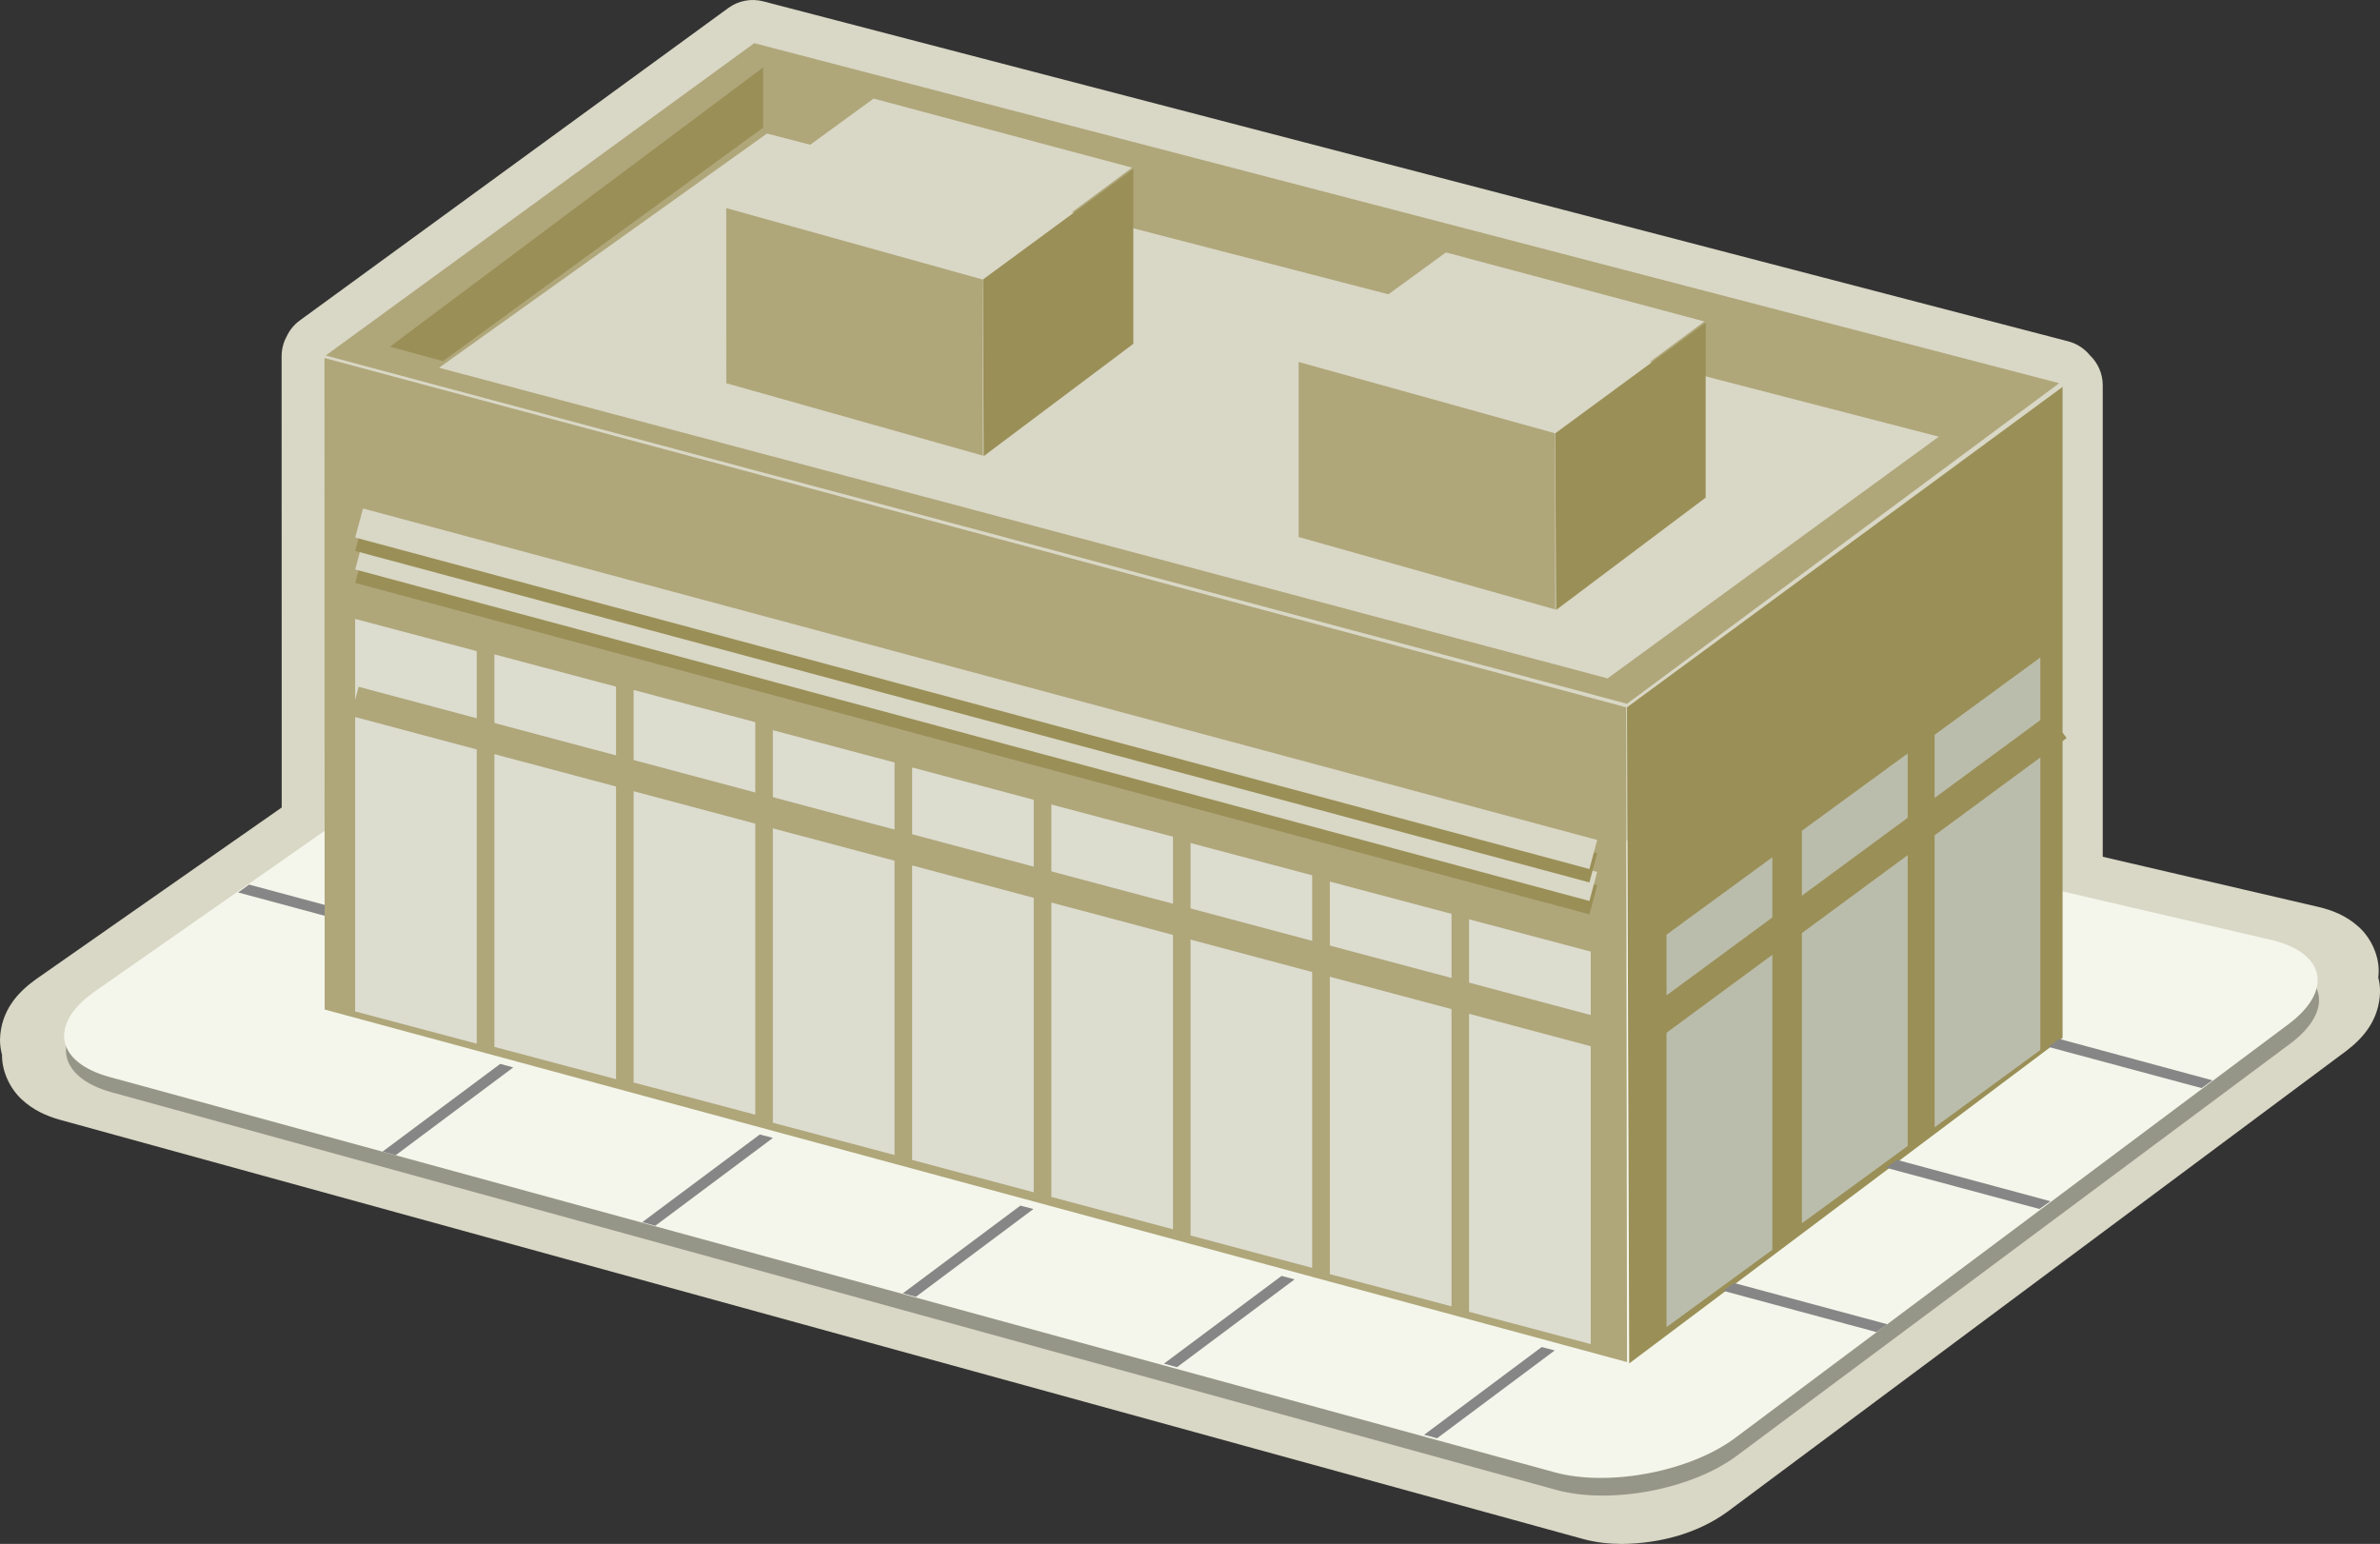 <?xml version="1.0" encoding="utf-8"?>
<!-- Generator: Adobe Illustrator 12.0.0, SVG Export Plug-In . SVG Version: 6.00 Build 51448)  -->
<!DOCTYPE svg PUBLIC "-//W3C//DTD SVG 1.1//EN" "http://www.w3.org/Graphics/SVG/1.1/DTD/svg11.dtd">
<svg  version="1.1" id="Layer_1" xmlns="http://www.w3.org/2000/svg" xmlns:xlink="http://www.w3.org/1999/xlink" width="47.446" height="30.781"
	 viewBox="0 0 47.446 30.781" overflow="visible" enable-background="new 0 0 47.446 30.781" xml:space="preserve">
<rect x="0" y="0" width="47.446" height="30.781" fill="#333333" stroke="none"/>
<path fill="#CDCBCB" d="M46.547,19.556c0.136-0.292-0.039-0.56-0.512-0.669l-4.944-1.148V7.68l-8.683,6.389l0.007,2.658
	l-0.022-0.002l-0.003-2.656L6.44,7.104l0.003,9.426l-5.25,3.669c-0.342,0.239-0.44,0.508-0.31,0.718
	c-0.069,0.259,0.11,0.495,0.529,0.61l30.365,8.359c0.648,0.18,1.62-0.003,2.16-0.406l12.336-9.185
	C46.617,20.04,46.701,19.762,46.547,19.556 M41.021,7.605L15.008,0.827L6.465,7.054l25.941,6.942L41.021,7.605z"/>
<path fill="#D9D7C5" d="M31.558,30.683L1.189,22.324c-0.273-0.078-0.531-0.195-0.757-0.406c-0.221-0.204-0.395-0.542-0.392-0.886
	C0.014,20.932,0,20.83,0,20.728c0.015-0.584,0.363-0.952,0.719-1.206l4.897-3.423L5.614,7.104c0-0.14,0.035-0.278,0.101-0.397
	c0.058-0.125,0.148-0.236,0.264-0.32l8.542-6.229c0.201-0.146,0.455-0.194,0.696-0.131l26.013,6.778l-0.016,0.057l0.016-0.057
	c0.173,0.045,0.323,0.144,0.432,0.277c0.161,0.154,0.257,0.369,0.257,0.598v9.401l4.302,1.001c0.277,0.065,0.543,0.172,0.78,0.379
	c0.235,0.199,0.424,0.551,0.419,0.907c0,0.041-0.004,0.08-0.008,0.12c0.023,0.092,0.036,0.188,0.035,0.284
	c-0.014,0.563-0.339,0.928-0.681,1.186l-12.337,9.188c-0.61,0.438-1.355,0.626-2.094,0.636
	C32.076,30.78,31.816,30.754,31.558,30.683 M33.442,28.817l12.285-9.146c0-0.002-0.001-0.004-0.001-0.006l-4.823-1.121
	c-0.374-0.088-0.64-0.42-0.64-0.804V9.314l-7.028,5.17l0.007,2.239c0.002,0.232-0.095,0.451-0.265,0.609
	c-0.171,0.158-0.397,0.236-0.631,0.217l-0.022-0.002c-0.428-0.036-0.759-0.394-0.76-0.822l-0.001-2.024L7.267,8.181L7.27,16.53
	c0,0.271-0.132,0.522-0.354,0.679l-5.11,3.57l30.189,8.311c0.079,0.022,0.199,0.039,0.34,0.037
	C32.729,29.137,33.255,28.97,33.442,28.817 M47.294,19.907l-0.747-0.351l-0.288,0.216l0.288-0.216L47.294,19.907z M8.35,6.703
	l23.884,6.392l6.907-5.125L15.178,1.725L8.35,6.703z"/>
<path fill="#969688" d="M9.281,14.715l-7.368,5.327c-0.908,0.657-0.767,1.438,0.313,1.735l28.793,7.926
	c1.08,0.298,2.701-0.006,3.6-0.676l11.028-8.212c0.9-0.669,0.742-1.425-0.351-1.679l-5.457-1.267"/>
<path fill="#F4F6EB" d="M9.367,14.541l-7.478,5.226c-0.919,0.643-0.786,1.41,0.295,1.705l28.807,7.881
	c1.08,0.296,2.699-0.013,3.598-0.683l11.034-8.252c0.896-0.67,0.737-1.427-0.354-1.681l-5.458-1.269"/>
<polygon fill="#9A8F57" points="32.479,27.183 41.118,20.694 41.118,7.714 32.435,14.102 "/>
<polygon fill="#AFA67A" points="32.435,14.031 6.493,7.088 15.036,0.861 41.05,7.64 "/>
<polygon fill="#878686" points="7.627,22.959 9.972,21.211 10.232,21.281 7.888,23.032 "/>
<polygon fill="#878686" points="12.803,24.367 15.147,22.618 15.408,22.687 13.064,24.438 "/>
<polygon fill="#878686" points="17.998,25.786 20.341,24.037 20.602,24.104 18.258,25.855 "/>
<polygon fill="#878686" points="23.203,27.187 25.548,25.438 25.808,25.507 23.464,27.258 "/>
<polygon fill="#878686" points="28.39,28.606 30.734,26.856 30.994,26.924 28.649,28.675 "/>
<polygon fill="#878686" points="40.833,20.872 41.052,20.713 44.107,21.539 43.89,21.694 "/>
<polygon fill="#878686" points="37.6,23.282 37.818,23.125 40.875,23.949 40.657,24.104 "/>
<polygon fill="#878686" points="34.351,25.735 34.568,25.579 37.625,26.402 37.408,26.558 "/>
<polygon fill="#878686" points="4.747,17.793 4.966,17.636 8.021,18.458 7.804,18.617 "/>
<polygon fill="#AFA67A" points="6.472,20.127 32.435,27.156 32.418,14.102 6.469,7.138 "/>
<polygon fill="#DCDCCF" points="9.504,20.808 7.08,20.165 7.08,12.339 9.504,12.982 "/>
<polygon fill="#DCDCCF" points="12.281,21.516 9.856,20.872 9.856,13.046 12.281,13.69 "/>
<polygon fill="#DCDCCF" points="15.057,22.224 12.631,21.582 12.631,13.756 15.057,14.398 "/>
<polygon fill="#DCDCCF" points="17.833,23.028 15.407,22.384 15.407,14.558 17.833,15.202 "/>
<polygon fill="#DCDCCF" points="20.608,23.771 18.184,23.126 18.184,15.301 20.608,15.945 "/>
<polygon fill="#DCDCCF" points="23.384,24.508 20.959,23.864 20.959,16.039 23.384,16.682 "/>
<polygon fill="#DCDCCF" points="26.159,25.278 23.734,24.633 23.734,16.807 26.159,17.451 "/>
<polygon fill="#DCDCCF" points="28.937,26.045 26.511,25.403 26.511,17.576 28.937,18.22 "/>
<polygon fill="#DCDCCF" points="31.712,26.798 29.286,26.154 29.286,18.328 31.712,18.972 "/>
<polygon fill="#BBBDAC" points="38.03,22.848 35.921,24.389 35.921,16.563 38.03,15.022 "/>
<polygon fill="#BBBDAC" points="40.675,20.934 38.567,22.475 38.567,14.65 40.675,13.108 "/>
<polygon fill="#BBBDAC" points="35.332,24.918 33.223,26.459 33.223,18.634 35.332,17.092 "/>
<line fill="none" stroke="#9A8F57" stroke-width="0.6" x1="7.159" y1="11.332" x2="31.763" y2="17.94"/>
<line fill="none" stroke="#D9D7C5" stroke-width="0.6" x1="7.159" y1="11.064" x2="31.763" y2="17.673"/>
<line fill="none" stroke="#9A8F57" stroke-width="0.6" x1="7.159" y1="10.695" x2="31.763" y2="17.303"/>
<line fill="none" stroke="#D9D7C5" stroke-width="0.6" x1="7.159" y1="10.427" x2="31.763" y2="17.036"/>
<polygon fill="#D9D7C5" points="32.048,13.525 8.752,7.332 15.29,2.662 38.651,8.706 "/>
<polygon fill="#9A8F57" points="15.214,2.544 15.214,1.344 7.774,6.912 8.831,7.2 "/>
<polygon fill="#9A8F57" points="19.61,9.094 22.593,6.855 22.593,3.368 19.595,5.573 "/>
<polygon fill="#D9D7C5" points="19.595,5.548 14.467,4.114 17.415,1.965 22.568,3.342 "/>
<polygon fill="#AFA67A" points="14.479,7.64 19.595,9.084 19.589,5.573 14.478,4.149 "/>
<polygon fill="#9A8F57" points="31.021,12.161 34.003,9.921 34.003,6.435 31.005,8.639 "/>
<polygon fill="#D9D7C5" points="31.005,8.614 25.876,7.18 28.825,5.032 33.978,6.409 "/>
<polygon fill="#AFA67A" points="25.889,10.706 31.005,12.151 31,8.639 25.889,7.217 "/>
<line fill="none" stroke="#AFA67A" stroke-width="0.6" x1="7.072" y1="13.983" x2="31.873" y2="20.591"/>
<line fill="none" stroke="#9A8F57" stroke-width="0.6" x1="32.865" y1="20.481" x2="41.021" y2="14.474"/>
</svg>
